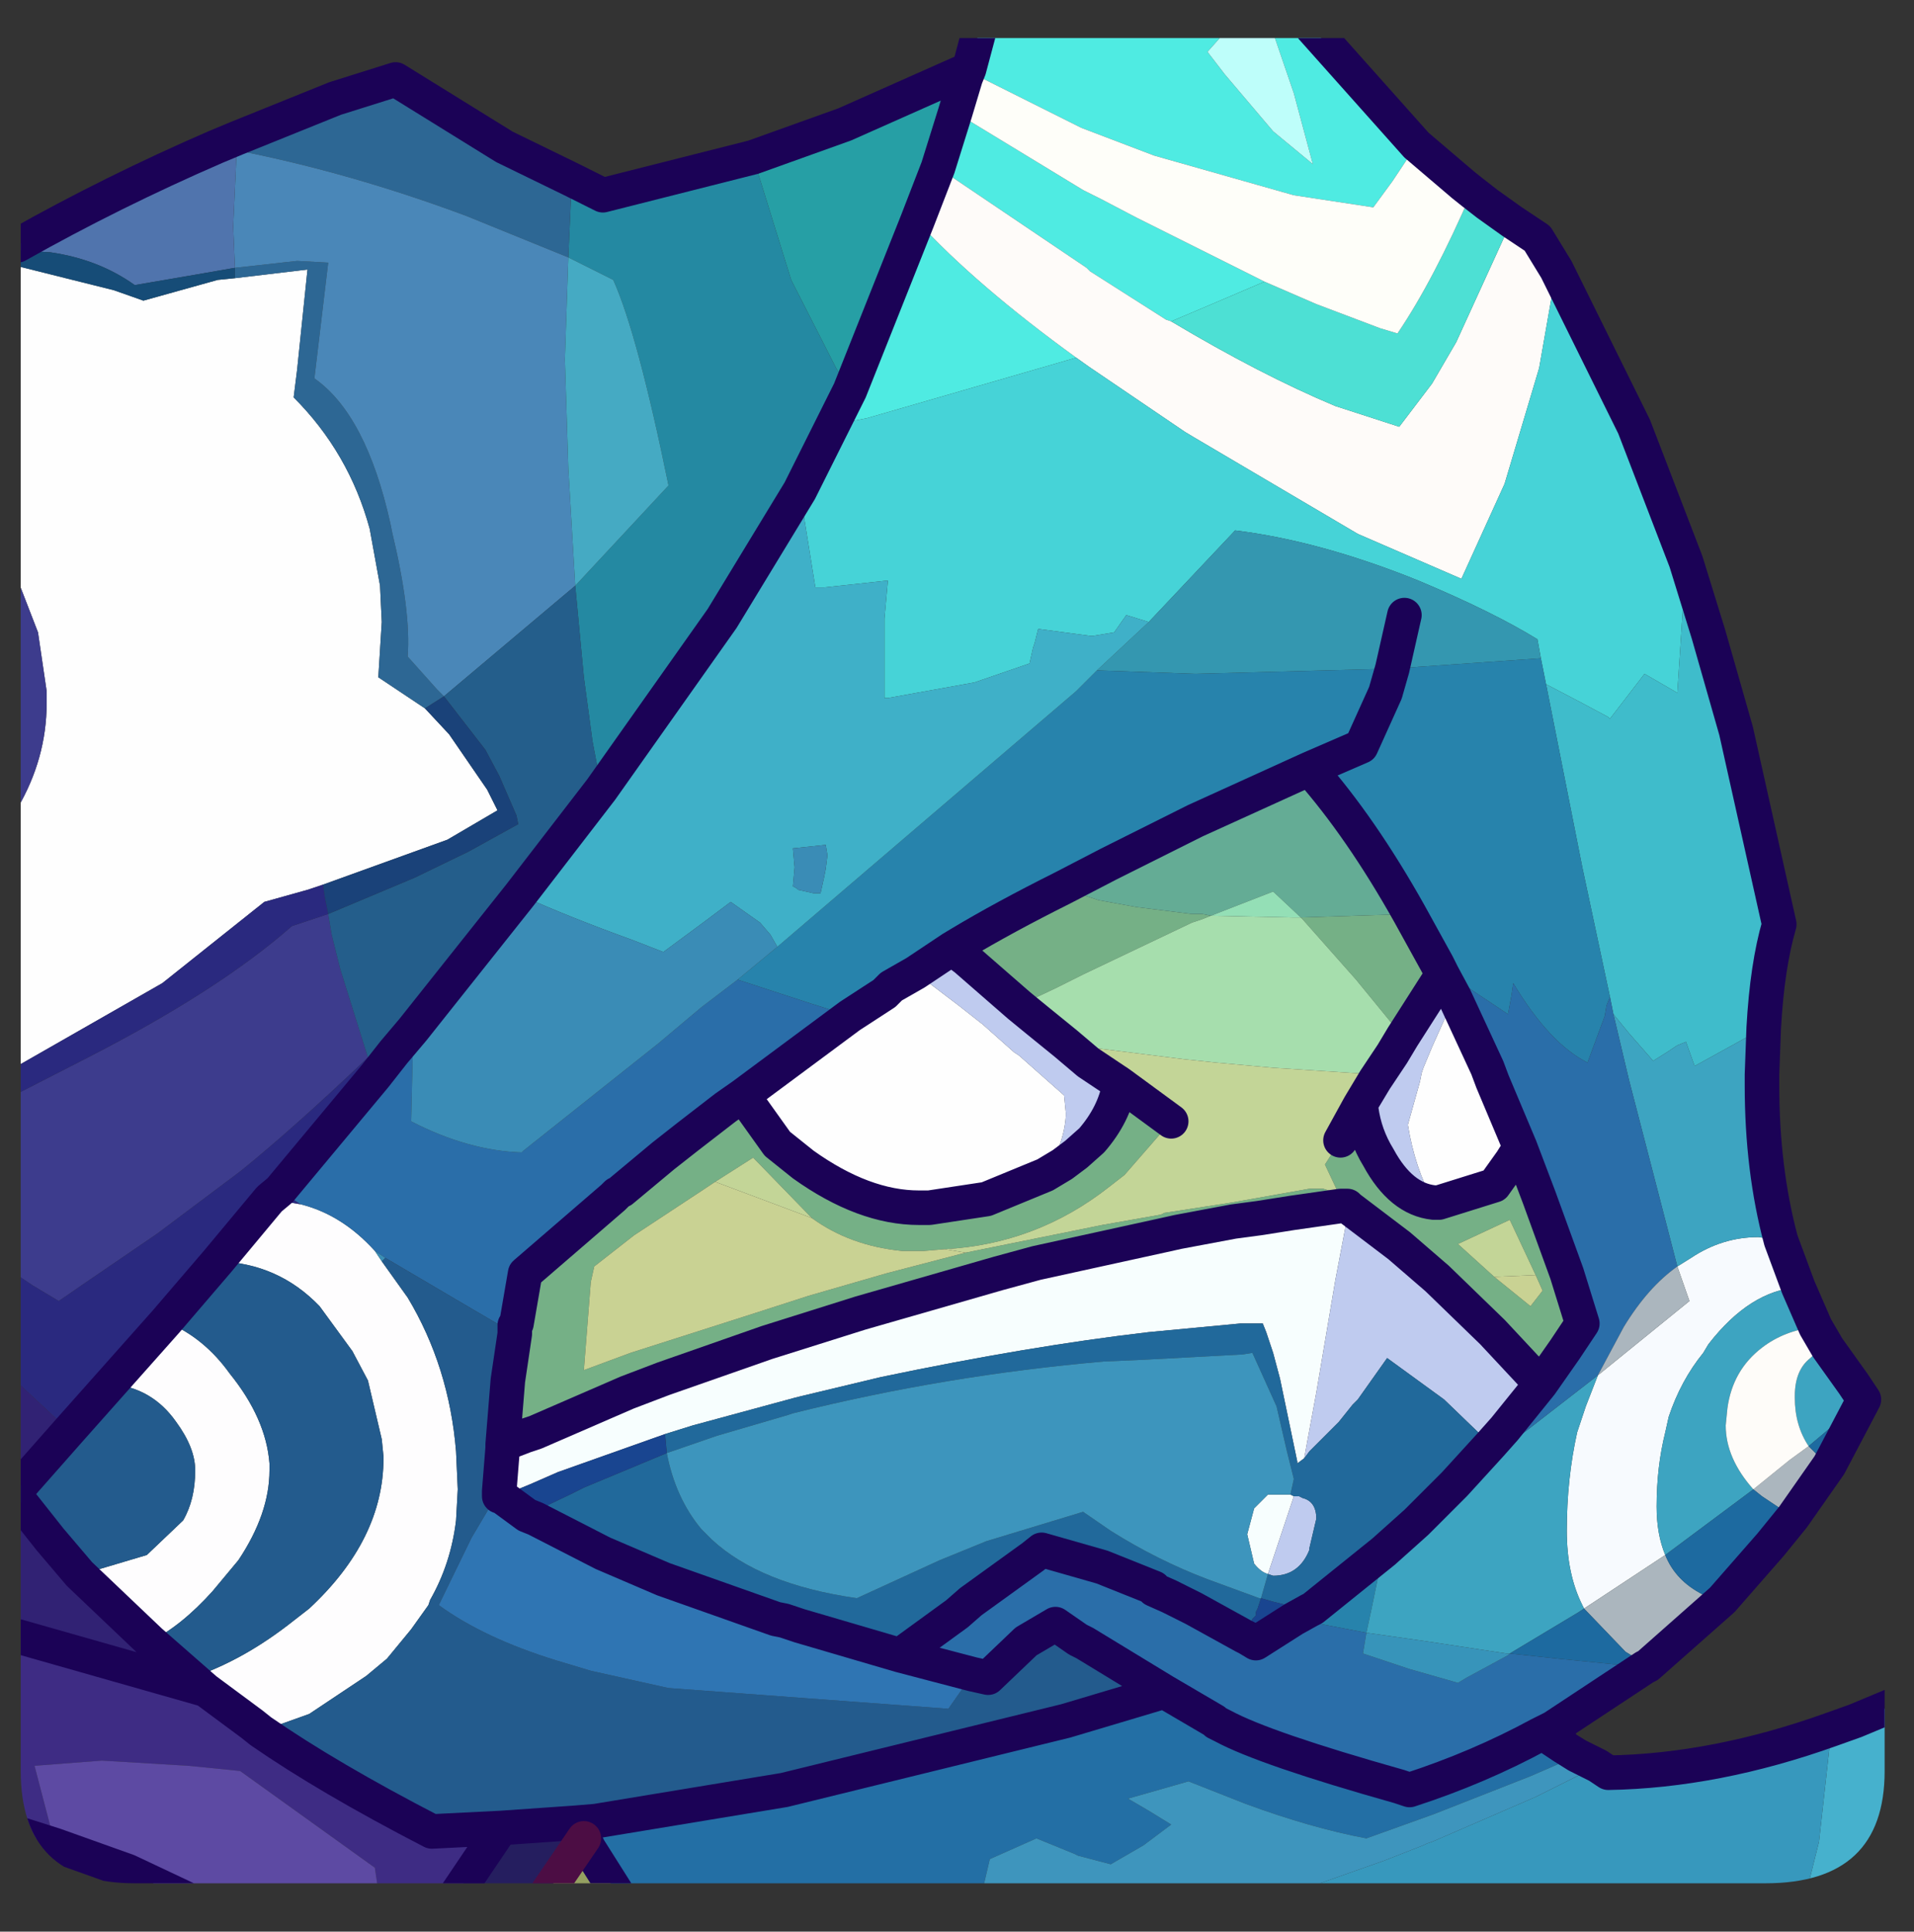 <?xml version="1.0" encoding="UTF-8" standalone="no"?>
<svg xmlns:ffdec="https://www.free-decompiler.com/flash" xmlns:xlink="http://www.w3.org/1999/xlink" ffdec:objectType="frame" height="55.9px" width="55.4px" xmlns="http://www.w3.org/2000/svg">
  <rect width="100%" height="100%" fill="#333333" stroke="none"/>
  <g transform="matrix(1.0, 0.0, 0.0, 1.0, 0.6, 1.1)">
    <clipPath id="clipPath0" transform="matrix(1.0, 0.0, 0.0, 1.0, 0.0, 0.0)">
      <path d="M50.5 0.0 Q53.95 0.0 53.95 3.3 L53.95 50.15 Q53.95 53.4 50.5 53.4 L3.3 53.4 Q0.0 53.4 0.0 50.15 L0.0 3.3 Q0.0 0.0 3.3 0.0 L50.5 0.0" fill="#000000" fill-rule="evenodd" stroke="none"/>
    </clipPath>
    <g clip-path="url(#clipPath0)">
      <use ffdec:characterId="2" height="55.9" transform="matrix(1.0, 0.0, 0.0, 1.0, -0.6, -1.1)" width="55.4" xlink:href="#shape1"/>
    </g>
    <use ffdec:characterId="3" height="53.4" transform="matrix(1.0, 0.0, 0.0, 1.0, 0.0, 0.0)" width="53.95" xlink:href="#shape2"/>
  </g>
  <defs>
    <g id="shape1" transform="matrix(1.0, 0.0, 0.0, 1.0, 0.6, 1.1)">
      <path d="M37.15 41.1 L36.95 41.25 36.95 41.2 36.45 38.8 36.25 38.05 36.05 37.45 35.95 37.2 35.85 37.2 35.4 37.2 35.3 37.2 32.65 37.45 Q29.2 37.85 24.9 38.75 L22.6 39.3 22.4 39.35 19.45 40.15 18.65 40.4 15.55 41.5 14.75 41.85 13.9 42.2 13.85 42.2 13.85 42.05 13.95 40.8 13.95 40.7 14.6 40.45 14.9 40.35 17.55 39.2 18.6 38.8 21.6 37.75 24.3 36.9 28.3 35.75 29.4 35.45 33.05 34.65 33.5 34.55 35.1 34.25 35.85 34.15 36.8 34.0 38.2 33.8 38.35 33.8 38.4 33.8 38.45 33.85 38.05 35.95 37.5 39.2 37.25 40.55 37.15 41.1 M36.75 42.15 L36.85 42.2 36.1 44.45 Q35.9 44.4 35.7 44.15 L35.5 43.3 35.7 42.55 36.1 42.15 36.45 42.15 36.75 42.15" fill="#f8ffff" fill-rule="evenodd" stroke="none"/>
      <path d="M-0.1 29.75 L-0.1 22.3 Q0.75 20.85 0.75 19.25 L0.75 18.9 0.5 17.2 -0.1 15.65 -0.1 6.6 2.7 7.3 3.55 7.6 5.7 7.0 6.2 6.95 8.3 6.7 8.0 9.6 7.9 10.4 Q9.5 12.0 10.1 14.2 L10.4 15.85 10.45 16.9 10.35 18.5 11.7 19.4 12.4 20.15 13.5 21.75 13.8 22.35 12.35 23.2 8.75 24.5 8.3 24.65 7.05 25.0 4.1 27.35 -0.1 29.75 M41.5 27.75 L42.45 29.8 42.6 30.2 43.4 32.1 43.15 32.5 42.65 33.2 41.05 33.7 40.9 33.7 Q40.35 32.7 40.15 31.45 L40.5 30.2 40.55 29.95 40.6 29.8 40.85 29.2 41.5 27.75 M24.0 28.3 L25.0 27.65 25.2 27.45 25.55 27.25 25.9 27.05 27.15 28.0 27.85 28.55 28.75 29.35 28.9 29.45 30.2 30.6 30.25 31.1 30.25 31.2 Q30.2 32.0 29.65 32.9 L27.95 33.6 26.3 33.85 26.0 33.85 Q24.4 33.85 22.65 32.6 L21.9 32.0 20.9 30.6 24.0 28.3" fill="#ffffff" fill-rule="evenodd" stroke="none"/>
      <path d="M44.35 48.9 L44.65 49.45 44.05 49.05 44.35 48.9 M13.15 54.3 L10.45 54.3 10.25 52.95 6.35 50.15 4.85 50.0 2.35 49.85 0.4 50.0 1.0 52.3 -0.1 51.95 -0.1 46.25 5.35 47.8 6.7 48.8 6.95 49.0 Q8.9 50.35 11.9 51.9 L13.9 51.8 12.55 53.8 13.15 54.3 M32.8 44.9 L31.25 44.5 29.3 43.95 29.55 43.75 31.3 44.25 32.8 44.85 32.8 44.9" fill="#3e2c85" fill-rule="evenodd" stroke="none"/>
      <path d="M14.8 54.3 L13.15 54.3 12.55 53.8 13.9 51.8 16.05 51.65 16.3 52.1 14.8 54.3" fill="#251e5f" fill-rule="evenodd" stroke="none"/>
      <path d="M10.45 54.3 L5.75 54.3 3.1 53.05 1.0 52.3 0.4 50.0 2.35 49.85 4.85 50.0 6.35 50.15 10.25 52.95 10.45 54.3" fill="#5d4aa4" fill-rule="evenodd" stroke="none"/>
      <path d="M10.45 35.4 L11.2 36.45 Q12.4 38.45 12.6 40.9 L12.65 42.0 12.6 42.9 Q12.45 44.15 11.85 45.2 L11.8 45.35 11.3 46.05 10.6 46.9 10.0 47.4 8.35 48.5 6.95 49.0 6.7 48.8 5.35 47.8 4.95 47.45 Q6.45 46.95 7.9 45.8 L8.35 45.45 Q10.5 43.45 10.5 41.1 L10.5 41.05 10.45 40.55 10.05 38.85 9.6 38.0 8.65 36.7 Q7.45 35.45 5.7 35.4 L7.2 33.6 8.1 33.75 Q9.3 34.05 10.25 35.1 L10.45 35.4 M4.2 37.15 Q5.3 37.6 6.05 38.65 7.1 39.95 7.2 41.25 L7.2 41.45 Q7.2 42.7 6.3 44.05 L5.55 44.95 Q4.65 45.95 3.75 46.4 L1.7 44.45 1.8 44.45 3.65 43.9 4.7 42.9 Q5.05 42.3 5.05 41.45 5.05 40.8 4.5 40.05 3.8 39.05 2.6 38.95 L4.2 37.15" fill="#fffeff" fill-rule="evenodd" stroke="none"/>
      <path d="M17.65 54.3 L14.8 54.3 16.3 52.1 16.45 52.4 17.65 54.3" fill="#95a161" fill-rule="evenodd" stroke="none"/>
      <path d="M44.65 49.45 L45.05 49.7 44.85 49.8 43.7 50.3 42.3 50.85 40.9 51.4 38.95 52.1 Q37.35 51.8 35.45 51.1 L33.8 50.45 32.05 50.95 32.65 51.3 33.3 51.7 32.5 52.3 31.55 52.85 30.6 52.6 30.5 52.55 29.4 52.1 28.95 52.3 28.05 52.7 27.85 53.55 27.65 54.3 17.65 54.3 16.45 52.4 16.3 52.1 16.05 51.65 16.65 51.6 22.1 50.7 30.25 48.7 33.1 47.85 34.55 48.7 34.6 48.75 34.8 48.85 Q36.0 49.5 39.9 50.6 L40.2 50.7 Q42.2 50.05 43.95 49.1 L44.05 49.05 44.65 49.45 M51.45 54.3 L47.45 54.3 51.75 53.4 51.45 54.3 M30.05 54.3 L28.95 54.3 28.55 53.95 28.9 53.6 29.7 53.9 30.3 54.05 30.05 54.3" fill="#236fa6" fill-rule="evenodd" stroke="none"/>
      <path d="M52.4 48.95 L53.1 48.7 54.3 48.2 54.3 52.75 51.75 53.4 52.05 52.2 52.4 49.05 52.4 48.95" fill="#46b2ce" fill-rule="evenodd" stroke="none"/>
      <path d="M45.65 50.0 L45.95 50.2 Q49.05 50.15 52.4 48.95 L52.4 49.05 52.05 52.2 51.75 53.4 47.45 54.3 35.05 54.3 39.45 52.75 40.6 52.3 40.7 52.25 40.85 52.2 43.85 50.9 45.15 50.25 45.65 50.0" fill="#3799be" fill-rule="evenodd" stroke="none"/>
      <path d="M45.05 49.7 L45.65 50.0 45.15 50.25 43.85 50.9 40.85 52.2 40.7 52.25 40.6 52.3 39.45 52.75 35.05 54.3 30.05 54.3 30.3 54.05 29.7 53.9 28.9 53.6 28.55 53.95 28.95 54.3 27.65 54.3 27.85 53.55 28.05 52.7 28.95 52.3 29.4 52.1 30.5 52.55 30.6 52.6 31.55 52.85 32.5 52.3 33.3 51.7 32.65 51.3 32.05 50.95 33.8 50.45 35.45 51.1 Q37.35 51.8 38.95 52.1 L40.9 51.4 42.3 50.85 43.7 50.3 44.85 49.8 45.05 49.7" fill="#3e96be" fill-rule="evenodd" stroke="none"/>
      <path d="M54.3 52.75 L54.3 54.3 51.45 54.3 51.75 53.4 54.3 52.75" fill="#2676af" fill-rule="evenodd" stroke="none"/>
      <path d="M21.2 3.45 L23.85 2.5 27.45 0.9 27.35 1.15 27.05 2.15 26.55 3.75 25.95 5.3 24.0 10.2 23.6 9.55 22.3 7.0 21.2 3.45" fill="#26a0a6" fill-rule="evenodd" stroke="none"/>
      <path d="M15.95 4.1 L16.85 4.55 21.2 3.45 22.3 7.0 23.6 9.55 24.0 10.2 23.8 10.6 23.5 11.2 22.55 13.1 20.3 16.8 16.8 21.75 16.75 21.4 16.55 20.35 16.3 18.5 16.05 15.85 18.75 12.95 Q17.85 8.55 17.15 7.0 L15.85 6.35 15.95 4.1" fill="#248aa3" fill-rule="evenodd" stroke="none"/>
      <path d="M6.25 2.9 L9.1 1.75 10.85 1.2 14.0 3.15 15.95 4.1 15.85 6.35 12.9 5.15 Q9.55 3.9 6.25 3.25 L6.25 2.9 M6.2 6.65 L8.0 6.45 8.9 6.5 8.5 9.85 Q10.0 10.9 10.7 14.05 L10.75 14.3 Q11.3 16.6 11.2 17.9 L12.05 18.85 12.25 19.05 11.7 19.4 10.35 18.5 10.45 16.9 10.4 15.85 10.1 14.2 Q9.5 12.0 7.9 10.4 L8.0 9.6 8.3 6.7 6.2 6.95 6.2 6.65" fill="#2d6795" fill-rule="evenodd" stroke="none"/>
      <path d="M6.25 3.25 Q9.55 3.9 12.9 5.15 L15.85 6.35 15.75 9.3 15.85 12.45 16.05 15.85 12.25 19.05 12.05 18.85 11.2 17.9 Q11.3 16.6 10.75 14.3 L10.7 14.05 Q10.0 10.9 8.5 9.85 L8.9 6.5 8.0 6.45 6.2 6.65 6.15 5.45 6.25 3.25" fill="#4a88b9" fill-rule="evenodd" stroke="none"/>
      <path d="M16.05 15.85 L15.85 12.45 15.75 9.3 15.85 6.35 17.15 7.0 Q17.85 8.55 18.75 12.95 L16.05 15.85" fill="#45abc4" fill-rule="evenodd" stroke="none"/>
      <path d="M-0.1 6.15 L-0.1 6.0 Q2.65 4.45 5.65 3.15 L6.25 2.9 6.25 3.25 6.15 5.45 6.2 6.65 5.05 6.85 3.3 7.15 Q2.25 6.4 0.85 6.2 L-0.1 6.15" fill="#5074ae" fill-rule="evenodd" stroke="none"/>
      <path d="M-0.1 6.6 L-0.1 6.15 0.85 6.2 Q2.25 6.4 3.3 7.15 L5.05 6.85 6.2 6.65 6.2 6.95 5.7 7.0 3.55 7.6 2.7 7.3 -0.1 6.6" fill="#164c77" fill-rule="evenodd" stroke="none"/>
      <path d="M-0.1 35.8 L-0.1 30.55 1.95 29.5 Q5.75 27.55 7.85 25.7 L8.9 25.35 9.0 25.95 9.25 26.95 10.05 29.5 Q7.9 31.55 6.35 32.8 L3.95 34.6 1.9 36.0 1.1 36.55 0.35 36.1 -0.1 35.8 M-0.1 22.3 L-0.1 15.65 0.5 17.2 0.75 18.9 0.75 19.25 Q0.75 20.85 -0.1 22.3" fill="#3d3c8e" fill-rule="evenodd" stroke="none"/>
      <path d="M-0.1 38.9 L-0.1 35.8 0.35 36.1 1.1 36.55 1.9 36.0 3.95 34.6 6.35 32.8 Q7.9 31.55 10.05 29.5 L10.25 30.05 7.5 33.35 8.1 33.75 7.2 33.6 5.7 35.4 4.2 37.15 2.6 38.95 1.4 40.3 -0.1 38.9 M-0.1 30.55 L-0.1 29.75 4.1 27.35 7.05 25.0 8.3 24.65 8.75 24.5 8.8 24.85 8.9 25.35 7.85 25.7 Q5.75 27.55 1.95 29.5 L-0.1 30.55 M7.5 33.35 L7.2 33.6 7.5 33.35" fill="#2a2980" fill-rule="evenodd" stroke="none"/>
      <path d="M12.25 19.05 L16.05 15.85 16.3 18.5 16.55 20.35 16.75 21.4 16.8 21.75 14.45 24.8 11.35 28.7 10.8 29.35 10.25 30.05 10.05 29.5 9.25 26.95 9.0 25.95 8.9 25.35 11.4 24.3 12.95 23.55 14.4 22.75 14.35 22.5 13.85 21.35 13.45 20.6 12.25 19.05" fill="#245e8c" fill-rule="evenodd" stroke="none"/>
      <path d="M11.7 19.4 L12.25 19.05 13.45 20.6 13.85 21.35 14.35 22.5 14.4 22.75 12.95 23.55 11.4 24.3 8.9 25.35 8.8 24.85 8.75 24.5 12.35 23.2 13.8 22.35 13.5 21.75 12.4 20.15 11.7 19.4" fill="#1a4279" fill-rule="evenodd" stroke="none"/>
      <path d="M-0.1 46.25 L-0.1 42.25 0.85 43.45 1.7 44.45 3.75 46.4 4.95 47.45 5.35 47.8 -0.1 46.25 M-0.1 42.0 L-0.1 38.9 1.4 40.3 -0.1 42.0" fill="#312274" fill-rule="evenodd" stroke="none"/>
      <path d="M35.0 -0.2 L34.75 -0.05 34.35 0.4 34.85 1.05 36.25 2.7 37.4 3.65 36.85 1.6 36.2 -0.3 35.65 -0.4 35.0 -0.2 M27.85 -0.6 L37.1 -0.6 40.4 3.1 39.7 4.15 39.15 4.9 36.85 4.55 33.15 3.5 32.8 3.4 30.7 2.6 27.6 1.05 27.45 0.9 27.85 -0.6 M27.05 2.15 L30.75 4.4 31.25 4.65 32.3 5.2 36.0 7.05 Q34.6 7.65 33.3 8.2 L33.15 8.15 30.95 6.75 30.85 6.65 26.55 3.75 27.05 2.15 M30.55 9.25 L24.5 11.0 23.5 11.2 23.8 10.6 24.0 10.2 25.95 5.3 Q27.65 7.15 30.55 9.25" fill="#4fece3" fill-rule="evenodd" stroke="none"/>
      <path d="M35.0 -0.2 L35.65 -0.4 36.2 -0.3 36.85 1.6 37.4 3.65 36.25 2.7 34.85 1.05 34.35 0.4 34.75 -0.05 35.0 -0.2" fill="#bffffb" fill-rule="evenodd" stroke="none"/>
      <path d="M43.15 5.3 L43.9 5.8 44.45 6.7 43.95 9.55 42.95 12.9 41.7 15.65 38.7 14.35 33.95 11.55 33.7 11.4 30.9 9.5 30.55 9.25 Q27.65 7.15 25.95 5.3 L26.55 3.75 30.85 6.65 30.95 6.75 33.15 8.15 33.3 8.2 Q35.9 9.75 38.05 10.65 L39.9 11.25 40.85 10.0 41.55 8.8 43.15 5.3" fill="#fffcfa" fill-rule="evenodd" stroke="none"/>
      <path d="M42.0 4.45 L42.45 4.8 43.15 5.3 41.55 8.8 40.85 10.0 39.9 11.25 38.05 10.65 Q35.9 9.75 33.3 8.2 34.6 7.65 36.0 7.05 L37.5 7.7 39.35 8.4 39.85 8.55 Q40.9 7.0 42.0 4.45" fill="#4de1d5" fill-rule="evenodd" stroke="none"/>
      <path d="M27.45 0.9 L27.6 1.05 30.7 2.6 32.8 3.4 33.15 3.5 36.85 4.55 39.15 4.9 39.7 4.15 40.4 3.1 41.75 4.25 42.0 4.45 Q40.9 7.0 39.85 8.55 L39.35 8.4 37.5 7.7 36.0 7.05 32.3 5.2 31.25 4.65 30.75 4.4 27.05 2.15 27.35 1.15 27.45 0.9" fill="#fffffa" fill-rule="evenodd" stroke="none"/>
      <path d="M44.45 6.7 L46.7 11.25 48.2 15.15 47.95 18.95 47.0 18.4 46.0 19.7 45.95 19.65 45.2 19.25 44.15 18.7 44.0 17.95 43.9 17.4 Q42.6 16.6 40.45 15.7 37.6 14.55 35.15 14.25 L32.65 16.9 32.0 16.7 31.65 17.2 31.05 17.3 30.95 17.3 29.45 17.1 29.35 17.5 29.3 17.65 29.2 18.1 27.6 18.65 25.1 19.1 25.0 19.1 25.0 16.8 25.1 15.7 23.25 15.9 23.0 15.9 22.55 13.1 23.5 11.2 24.5 11.0 30.55 9.25 30.9 9.5 33.7 11.4 33.95 11.55 38.7 14.35 41.7 15.65 42.95 12.9 43.95 9.55 44.45 6.7" fill="#46d4d8" fill-rule="evenodd" stroke="none"/>
      <path d="M48.2 15.15 L48.85 17.25 49.65 20.05 50.9 25.65 Q50.55 26.85 50.45 28.65 L49.9 28.95 48.45 29.75 48.2 29.05 47.95 29.15 47.65 29.35 47.25 29.6 46.55 28.8 46.1 28.25 46.0 27.75 45.2 24.0 44.15 18.7 45.2 19.25 45.95 19.65 46.0 19.7 47.0 18.4 47.95 18.95 48.2 15.15" fill="#3fbdcc" fill-rule="evenodd" stroke="none"/>
      <path d="M32.65 16.9 L35.15 14.25 Q37.6 14.55 40.45 15.7 42.6 16.6 43.9 17.4 L44.0 17.95 39.7 18.25 40.05 16.7 39.7 18.25 34.0 18.4 31.15 18.3 32.65 16.9" fill="#3498b1" fill-rule="evenodd" stroke="none"/>
      <path d="M44.0 17.95 L44.15 18.7 45.2 24.0 46.0 27.75 45.9 28.0 45.85 28.3 45.35 29.65 Q44.25 29.1 43.2 27.35 L43.15 27.7 43.05 28.25 42.9 28.15 41.25 27.05 41.0 26.8 40.2 25.35 Q38.8 22.85 37.3 21.15 L34.0 22.65 33.8 22.75 31.5 23.9 30.15 24.6 Q28.45 25.45 27.2 26.2 L26.95 26.35 25.9 27.05 25.55 27.25 25.2 27.45 25.0 27.65 24.0 28.3 22.9 27.95 20.75 27.25 21.9 26.3 30.55 18.9 31.1 18.35 31.15 18.3 34.0 18.4 39.7 18.25 44.0 17.95 M37.3 45.5 L37.4 45.45 39.45 43.8 39.4 44.0 39.1 45.45 38.95 46.15 36.85 45.75 37.3 45.5 M37.3 21.15 L38.8 20.5 39.5 18.95 39.7 18.25 39.5 18.95 38.8 20.5 37.3 21.15" fill="#2784ad" fill-rule="evenodd" stroke="none"/>
      <path d="M50.95 34.8 L51.45 36.15 Q50.05 36.25 48.85 37.8 L48.7 38.05 Q48.05 38.85 47.7 39.9 L47.6 40.35 Q47.35 41.35 47.35 42.5 47.35 43.3 47.6 43.9 L45.25 45.45 45.2 45.35 Q44.75 44.45 44.75 43.2 44.75 41.7 45.05 40.35 L45.3 39.6 45.65 38.7 48.3 36.55 47.95 35.55 48.35 35.3 Q49.25 34.7 50.3 34.7 L50.95 34.8" fill="#f8fbff" fill-rule="evenodd" stroke="none"/>
      <path d="M50.45 28.65 L50.4 30.0 50.4 30.3 Q50.4 32.75 50.95 34.8 L50.3 34.7 Q49.25 34.7 48.35 35.3 L47.95 35.55 46.55 30.15 46.1 28.25 46.55 28.8 47.25 29.6 47.65 29.35 47.95 29.15 48.2 29.05 48.45 29.75 49.9 28.95 50.45 28.65 M51.45 36.15 L51.95 37.3 Q51.05 37.4 50.4 37.9 49.55 38.55 49.4 39.65 L49.35 40.15 Q49.35 41.1 50.15 42.0 L47.6 43.9 Q47.35 43.3 47.35 42.5 47.35 41.35 47.6 40.35 L47.7 39.9 Q48.05 38.85 48.7 38.05 L48.85 37.8 Q50.05 36.25 51.45 36.15 M52.3 37.9 L53.05 38.95 53.35 39.4 51.75 40.75 Q51.35 40.15 51.35 39.35 L51.35 39.3 Q51.35 38.55 51.8 38.2 52.0 38.0 52.3 37.9 M41.5 41.85 Q42.5 41.1 43.65 40.25 L45.65 38.7 45.3 39.6 45.05 40.35 Q44.75 41.7 44.75 43.2 44.75 44.45 45.2 45.35 L45.25 45.45 45.1 45.55 43.1 46.75 43.0 46.75 40.7 46.4 38.95 46.15 39.1 45.45 39.4 44.0 39.45 43.8 40.4 42.95 41.5 41.85" fill="#3da5c2" fill-rule="evenodd" stroke="none"/>
      <path d="M47.0 47.15 L44.35 48.9 44.05 49.05 43.95 49.1 Q42.2 50.05 40.2 50.7 L39.9 50.6 Q36.0 49.5 34.8 48.85 L34.6 48.75 34.55 48.7 33.1 47.85 30.8 46.45 30.6 46.35 29.95 45.9 29.1 46.4 28.0 47.45 27.55 47.35 25.45 46.8 27.1 45.6 27.5 45.25 29.3 43.95 31.25 44.5 32.8 44.9 33.25 45.1 33.95 45.45 35.4 46.25 35.5 46.3 35.75 46.45 36.85 45.75 38.95 46.15 38.85 46.75 40.2 47.2 41.6 47.6 41.85 47.45 43.05 46.8 43.1 46.75 44.5 46.9 47.0 47.15 M41.0 26.8 L41.25 27.05 42.9 28.15 43.05 28.25 43.15 27.7 43.2 27.35 Q44.25 29.1 45.35 29.65 L45.85 28.3 45.9 28.0 46.0 27.75 46.1 28.25 46.55 30.15 47.95 35.55 Q47.1 36.15 46.4 37.3 L45.65 38.7 43.65 40.25 Q42.5 41.1 41.5 41.85 L42.55 40.7 42.95 40.25 44.0 38.95 44.7 37.95 45.2 37.2 44.75 35.75 43.95 33.55 43.4 32.1 42.6 30.2 42.45 29.8 41.5 27.75 41.15 27.1 41.1 27.0 41.0 26.8 M20.75 27.25 L22.9 27.95 24.0 28.3 20.9 30.6 20.4 30.95 19.3 31.8 18.6 32.35 17.4 33.35 17.25 33.45 17.15 33.55 14.6 35.75 14.35 37.2 14.3 37.25 14.3 37.45 14.3 37.5 13.1 36.8 10.55 35.3 10.25 35.1 Q9.3 34.05 8.1 33.75 L7.5 33.35 10.25 30.05 10.8 29.35 11.35 28.7 11.35 29.25 11.3 31.35 Q12.95 32.2 14.5 32.25 L14.55 32.2 18.45 29.1 19.7 28.05 20.75 27.25" fill="#2a6eaa" fill-rule="evenodd" stroke="none"/>
      <path d="M41.15 27.1 L41.5 27.75 40.85 29.2 40.6 29.8 40.55 29.95 40.5 30.2 40.15 31.45 Q40.35 32.7 40.9 33.7 39.95 33.6 39.3 32.4 38.9 31.75 38.8 31.0 L38.75 30.9 39.2 30.15 39.3 30.0 39.7 29.4 40.0 28.9 41.15 27.1 M44.0 38.95 L42.95 40.25 42.55 40.7 41.2 39.4 39.55 38.2 38.7 39.4 38.55 39.55 38.15 40.05 37.3 40.9 37.15 41.1 37.25 40.55 37.5 39.2 38.05 35.95 38.45 33.85 39.9 34.95 41.0 35.9 42.6 37.45 44.0 38.95 M36.85 42.2 L36.95 42.2 37.0 42.2 37.1 42.25 Q37.5 42.35 37.5 42.85 L37.3 43.7 37.3 43.75 Q37.0 44.5 36.25 44.5 L36.1 44.45 36.85 42.2 M25.9 27.05 L26.95 26.35 27.35 26.65 28.9 28.0 29.45 28.45 30.25 29.1 30.9 29.65 31.65 30.15 31.8 30.25 31.8 30.3 Q31.65 31.15 31.0 31.9 L30.55 32.3 30.15 32.6 29.65 32.9 Q30.2 32.0 30.25 31.2 L30.25 31.1 30.2 30.6 28.9 29.45 28.75 29.35 27.85 28.55 27.15 28.0 25.9 27.05" fill="#c0ccf0" fill-rule="evenodd" stroke="none"/>
      <path d="M43.4 32.1 L43.95 33.55 44.75 35.75 45.2 37.2 44.7 37.95 44.0 38.95 42.6 37.45 41.0 35.9 39.9 34.95 38.45 33.85 38.4 33.8 38.35 33.8 38.2 33.8 36.8 34.0 35.85 34.15 35.1 34.25 33.5 34.55 33.05 34.65 29.4 35.45 28.3 35.75 24.3 36.9 21.6 37.75 18.6 38.8 17.55 39.2 14.9 40.35 14.6 40.45 13.95 40.7 14.1 38.85 14.3 37.5 14.3 37.45 14.3 37.25 14.35 37.2 14.6 35.75 17.15 33.55 17.25 33.45 17.4 33.35 18.6 32.35 19.3 31.8 20.4 30.95 20.9 30.6 21.9 32.0 22.65 32.6 Q24.4 33.85 26.0 33.85 L26.3 33.85 27.95 33.6 29.65 32.9 30.15 32.6 30.55 32.3 31.0 31.9 Q31.65 31.15 31.8 30.3 L33.3 31.35 31.95 32.9 31.5 33.25 Q29.4 34.9 26.75 35.05 L26.15 35.1 25.5 35.1 Q24.0 34.95 22.9 34.15 L21.2 32.4 20.1 33.1 19.8 33.3 17.75 34.65 16.6 35.55 16.5 36.0 16.3 38.55 17.65 38.05 21.25 36.9 22.8 36.4 25.05 35.75 27.35 35.15 31.3 34.35 33.0 34.05 33.1 34.0 35.05 33.7 37.3 33.3 37.45 33.3 37.7 33.3 38.15 33.45 37.75 32.6 38.2 31.9 38.8 31.0 Q38.9 31.75 39.3 32.4 39.95 33.6 40.9 33.7 L41.05 33.7 42.65 33.2 43.15 32.5 43.4 32.1 M41.0 26.8 L41.1 27.0 40.0 28.9 38.65 27.25 37.1 25.5 37.05 25.45 40.2 25.35 41.0 26.8 M43.85 35.8 L43.1 34.2 41.6 34.9 42.65 35.85 43.7 36.7 44.05 36.25 43.85 35.8 M27.2 26.2 Q28.45 25.45 30.15 24.6 L31.2 24.95 32.3 25.15 33.9 25.35 34.2 25.35 34.45 25.4 34.2 25.5 33.9 25.6 30.75 27.1 29.95 27.5 29.1 27.9 28.5 27.35 27.2 26.2" fill="#75b187" fill-rule="evenodd" stroke="none"/>
      <path d="M41.1 27.0 L41.15 27.1 40.0 28.9 39.7 29.4 39.3 30.0 36.25 29.8 34.6 29.65 33.65 29.55 33.25 29.5 30.45 29.15 30.25 29.1 29.45 28.45 28.9 28.0 27.35 26.65 26.95 26.35 27.2 26.2 28.5 27.35 29.1 27.9 29.95 27.5 30.75 27.1 33.9 25.6 34.2 25.5 34.45 25.4 36.8 25.45 37.0 25.45 37.05 25.45 37.1 25.5 38.65 27.25 40.0 28.9 41.1 27.0" fill="#a7dfae" fill-rule="evenodd" stroke="none"/>
      <path d="M39.3 30.0 L39.2 30.15 38.75 30.9 38.8 31.0 38.2 31.9 37.75 32.6 38.15 33.45 37.7 33.3 37.45 33.3 37.3 33.3 35.05 33.7 33.1 34.0 33.0 34.05 31.3 34.35 27.35 35.15 26.75 35.05 Q29.4 34.9 31.5 33.25 L31.95 32.9 33.3 31.35 31.8 30.3 31.8 30.25 31.65 30.15 30.9 29.65 30.25 29.1 30.45 29.15 33.25 29.5 33.65 29.55 34.6 29.65 36.25 29.8 39.3 30.0 M42.65 35.85 L41.6 34.9 43.1 34.2 43.85 35.8 42.65 35.85 M22.9 34.15 L20.1 33.1 21.2 32.4 22.9 34.15 M38.75 30.9 L38.2 31.9 38.75 30.9 M31.8 30.25 L33.3 31.35 31.8 30.25" fill="#c4d698" fill-rule="evenodd" stroke="none"/>
      <path d="M43.85 35.8 L44.05 36.25 43.7 36.7 42.65 35.85 43.85 35.8 M27.35 35.15 L25.05 35.75 22.8 36.4 21.25 36.9 17.65 38.05 16.3 38.55 16.5 36.0 16.6 35.55 17.75 34.65 19.8 33.3 20.1 33.1 22.9 34.15 Q24.0 34.95 25.5 35.1 L26.15 35.1 26.75 35.05 27.35 35.15" fill="#cad394" fill-rule="evenodd" stroke="none"/>
      <path d="M52.35 41.3 L51.3 42.8 50.4 42.2 50.15 42.0 51.2 41.15 51.75 40.75 51.95 40.95 52.35 41.3 M49.25 45.2 L47.1 47.1 46.45 46.7 45.25 45.45 47.6 43.9 Q47.9 44.65 48.7 45.05 L49.25 45.2 M45.65 38.7 L46.4 37.3 Q47.1 36.15 47.95 35.55 L48.3 36.55 45.65 38.7" fill="#acb7bf" fill-rule="evenodd" stroke="none"/>
      <path d="M51.95 37.3 L52.3 37.9 Q52.0 38.0 51.8 38.2 51.35 38.55 51.35 39.3 L51.35 39.35 Q51.35 40.15 51.75 40.75 L51.2 41.15 50.15 42.0 Q49.35 41.1 49.35 40.15 L49.4 39.65 Q49.55 38.55 50.4 37.9 51.05 37.4 51.95 37.3" fill="#fffdfa" fill-rule="evenodd" stroke="none"/>
      <path d="M53.35 39.4 L52.35 41.3 51.95 40.95 51.75 40.75 53.35 39.4 M51.3 42.8 L50.65 43.6 49.25 45.2 48.7 45.05 Q47.9 44.65 47.6 43.9 L50.15 42.0 50.4 42.2 51.3 42.8 M47.1 47.1 L47.0 47.15 44.5 46.9 43.1 46.75 45.1 45.55 45.25 45.45 46.45 46.7 47.1 47.1" fill="#1d6aa1" fill-rule="evenodd" stroke="none"/>
      <path d="M42.55 40.7 L41.5 41.85 40.4 42.95 39.45 43.8 37.4 45.45 37.3 45.5 37.05 45.45 36.25 45.25 35.9 45.15 36.1 44.45 36.25 44.5 Q37.0 44.5 37.3 43.75 L37.3 43.7 37.5 42.85 Q37.5 42.35 37.1 42.25 L37.0 42.2 36.95 42.2 36.85 42.2 36.75 42.15 36.85 41.7 36.65 40.9 36.35 39.6 35.65 38.05 35.35 38.1 35.3 38.1 32.5 38.25 31.35 38.3 Q26.75 38.7 22.35 39.8 L22.2 39.85 20.15 40.45 18.7 40.95 18.65 40.4 19.45 40.15 22.4 39.35 22.6 39.3 24.9 38.75 Q29.2 37.85 32.65 37.45 L35.3 37.2 35.4 37.2 35.85 37.2 35.95 37.2 36.05 37.45 36.25 38.05 36.45 38.8 36.95 41.2 36.95 41.25 37.15 41.1 37.3 40.9 38.15 40.05 38.55 39.55 38.7 39.4 39.55 38.2 41.2 39.4 42.55 40.7 M35.4 46.25 L33.95 45.45 33.25 45.1 32.8 44.9 32.8 44.85 31.3 44.25 29.55 43.75 29.3 43.95 27.5 45.25 27.1 45.6 25.45 46.8 22.55 45.95 22.1 45.8 21.85 45.75 18.6 44.6 16.85 43.85 14.9 42.85 14.65 42.75 14.85 42.65 15.9 42.15 16.3 41.95 18.7 40.95 Q18.95 42.25 19.7 43.15 L20.0 43.45 Q21.4 44.75 24.2 45.15 L26.6 44.05 27.95 43.5 30.75 42.65 31.55 43.2 Q32.9 44.05 34.35 44.6 L35.85 45.15 35.9 45.15 35.8 45.45 35.75 45.55 35.75 45.65 35.65 45.75 35.4 46.25" fill="#21699c" fill-rule="evenodd" stroke="none"/>
      <path d="M43.1 46.75 L43.05 46.8 41.85 47.45 41.6 47.6 40.2 47.2 38.85 46.75 38.95 46.15 40.7 46.4 43.0 46.75 43.1 46.75" fill="#3795bb" fill-rule="evenodd" stroke="none"/>
      <path d="M22.55 13.1 L23.0 15.9 23.25 15.9 25.1 15.7 25.0 16.8 25.0 19.1 25.1 19.1 27.6 18.65 29.2 18.1 29.3 17.65 29.35 17.5 29.45 17.1 30.95 17.3 31.05 17.3 31.65 17.2 32.0 16.7 32.65 16.9 31.15 18.3 31.1 18.35 30.55 18.9 21.9 26.3 21.7 25.95 21.4 25.6 20.55 25.0 19.75 25.6 18.6 26.45 17.7 26.1 Q15.9 25.45 14.45 24.8 L16.8 21.75 20.3 16.8 22.55 13.1 M22.45 24.6 L22.5 24.65 22.95 24.75 23.15 24.75 23.25 24.3 23.3 24.05 23.35 23.65 23.3 23.35 22.35 23.45 22.4 24.0 22.35 24.55 22.45 24.6" fill="#3fb1c9" fill-rule="evenodd" stroke="none"/>
      <path d="M22.45 24.6 L22.35 24.55 22.4 24.0 22.35 23.45 23.3 23.35 23.35 23.65 23.3 24.05 23.25 24.3 23.15 24.75 22.95 24.75 22.5 24.65 22.45 24.6 M14.45 24.8 Q15.9 25.45 17.7 26.1 L18.6 26.45 19.75 25.6 20.55 25.0 21.4 25.6 21.7 25.95 21.9 26.3 20.75 27.25 19.7 28.05 18.45 29.1 14.55 32.2 14.5 32.25 Q12.95 32.2 11.3 31.35 L11.35 29.25 11.35 28.7 14.45 24.8" fill="#3a8db7" fill-rule="evenodd" stroke="none"/>
      <path d="M37.3 21.15 Q38.8 22.85 40.2 25.35 L37.05 25.45 36.25 24.7 34.45 25.4 34.2 25.35 33.9 25.35 32.3 25.15 31.2 24.95 30.15 24.6 31.5 23.9 33.8 22.75 34.0 22.65 37.3 21.15" fill="#64ad96" fill-rule="evenodd" stroke="none"/>
      <path d="M-0.1 42.25 L-0.1 42.0 1.4 40.3 2.6 38.95 Q3.8 39.05 4.5 40.05 5.05 40.8 5.05 41.45 5.05 42.3 4.7 42.9 L3.65 43.9 1.8 44.45 1.7 44.45 0.85 43.45 -0.1 42.25 M27.55 47.35 L28.0 47.45 29.1 46.4 29.95 45.9 30.6 46.35 30.8 46.45 33.1 47.85 30.25 48.7 22.1 50.7 16.65 51.6 16.05 51.65 13.9 51.8 11.9 51.9 Q8.9 50.35 6.95 49.0 L8.35 48.5 10.0 47.4 10.6 46.9 11.3 46.05 11.8 45.35 11.85 45.2 Q12.45 44.15 12.6 42.9 L12.65 42.0 12.6 40.9 Q12.4 38.45 11.2 36.45 L10.45 35.4 10.55 35.3 13.1 36.8 14.3 37.5 14.1 38.85 13.95 40.7 13.95 40.8 13.85 42.05 13.05 43.4 12.1 45.35 Q13.4 46.3 15.5 46.95 L16.5 47.25 18.75 47.75 26.85 48.35 27.55 47.35 M5.7 35.4 Q7.45 35.45 8.65 36.7 L9.6 38.0 10.05 38.85 10.45 40.55 10.5 41.05 10.5 41.1 Q10.5 43.45 8.35 45.45 L7.9 45.8 Q6.45 46.95 4.95 47.45 L3.75 46.4 Q4.65 45.95 5.55 44.95 L6.3 44.05 Q7.2 42.7 7.2 41.45 L7.2 41.25 Q7.1 39.95 6.05 38.65 5.3 37.6 4.2 37.15 L5.7 35.4" fill="#235b8e" fill-rule="evenodd" stroke="none"/>
      <path d="M10.25 35.1 L10.55 35.3 10.45 35.4 10.25 35.1" fill="#3b90b7" fill-rule="evenodd" stroke="none"/>
      <path d="M18.65 40.4 L18.7 40.95 16.3 41.95 15.9 42.15 14.85 42.65 14.65 42.75 13.9 42.2 14.75 41.85 15.55 41.5 18.65 40.4 M35.9 45.15 L36.25 45.25 37.05 45.45 37.3 45.5 36.85 45.75 35.75 46.45 35.5 46.3 35.4 46.25 35.65 45.75 35.75 45.65 35.75 45.55 35.8 45.45 35.9 45.15" fill="#194591" fill-rule="evenodd" stroke="none"/>
      <path d="M18.7 40.95 L20.15 40.45 22.2 39.85 22.35 39.8 Q26.75 38.7 31.35 38.3 L32.5 38.25 35.3 38.1 35.35 38.1 35.65 38.05 36.35 39.6 36.65 40.9 36.85 41.7 36.75 42.15 36.45 42.15 36.1 42.15 35.7 42.55 35.5 43.3 35.7 44.15 Q35.9 44.4 36.1 44.45 L35.9 45.15 35.85 45.15 34.35 44.6 Q32.9 44.05 31.55 43.2 L30.75 42.65 27.95 43.5 26.6 44.05 24.2 45.15 Q21.4 44.75 20.0 43.45 L19.7 43.15 Q18.95 42.25 18.7 40.95" fill="#3d96be" fill-rule="evenodd" stroke="none"/>
      <path d="M25.45 46.8 L27.55 47.35 26.85 48.35 18.75 47.75 16.5 47.25 15.5 46.95 Q13.4 46.3 12.1 45.35 L13.05 43.4 13.85 42.05 13.85 42.2 13.9 42.2 14.65 42.75 14.9 42.85 16.85 43.85 18.6 44.6 21.85 45.75 22.1 45.8 22.55 45.95 25.45 46.8" fill="#2f75b4" fill-rule="evenodd" stroke="none"/>
      <path d="M34.45 25.4 L36.25 24.7 37.05 25.45 37.0 25.45 36.8 25.45 34.45 25.4" fill="#95e0b7" fill-rule="evenodd" stroke="none"/>
      <path d="M27.85 -0.6 L27.45 0.9 27.35 1.15 27.05 2.15 26.55 3.75 25.95 5.3 24.0 10.2 23.8 10.6 23.5 11.2 22.55 13.1 20.3 16.8 16.8 21.75 14.45 24.8 11.35 28.7 10.8 29.35 10.25 30.05 7.5 33.35 7.2 33.6 5.7 35.4 4.2 37.15 2.6 38.95 1.4 40.3 -0.1 42.0 M40.4 3.1 L37.1 -0.6 M40.4 3.1 L41.75 4.25 42.0 4.45 42.45 4.8 43.15 5.3 43.9 5.8 44.45 6.7 46.7 11.25 48.2 15.15 48.85 17.25 49.65 20.05 50.9 25.65 Q50.55 26.85 50.45 28.65 L50.4 30.0 50.4 30.3 Q50.4 32.75 50.95 34.8 L51.45 36.15 51.95 37.3 52.3 37.9 53.05 38.95 53.35 39.4 52.35 41.3 51.3 42.8 50.65 43.6 49.25 45.2 47.1 47.1 47.0 47.15 44.35 48.9 44.65 49.45 45.05 49.7 45.65 50.0 45.95 50.2 Q49.05 50.15 52.4 48.95 L53.1 48.7 54.3 48.2 M5.75 54.3 L3.1 53.05 1.0 52.3 -0.1 51.95 M-0.1 6.0 Q2.65 4.45 5.65 3.15 L6.25 2.9 9.1 1.75 10.85 1.2 14.0 3.15 15.95 4.1 16.85 4.55 21.2 3.45 23.85 2.5 27.45 0.9 M41.15 27.1 L41.5 27.75 42.45 29.8 42.6 30.2 43.4 32.1 43.95 33.55 44.75 35.75 45.2 37.2 44.7 37.95 44.0 38.95 42.95 40.25 42.55 40.7 41.5 41.85 40.4 42.95 39.45 43.8 37.4 45.45 37.3 45.5 36.85 45.75 35.75 46.45 35.5 46.3 35.4 46.25 33.95 45.45 33.25 45.1 32.8 44.9 32.8 44.85 31.3 44.25 29.55 43.75 29.3 43.95 27.5 45.25 27.1 45.6 25.45 46.8 27.55 47.35 28.0 47.45 29.1 46.4 29.95 45.9 30.6 46.35 30.8 46.45 33.1 47.85 34.55 48.7 34.6 48.75 34.8 48.85 Q36.0 49.5 39.9 50.6 L40.2 50.7 Q42.2 50.05 43.95 49.1 L44.05 49.05 44.35 48.9 M41.0 26.8 L41.1 27.0 41.15 27.1 40.0 28.9 39.7 29.4 39.3 30.0 39.2 30.15 38.75 30.9 38.8 31.0 Q38.9 31.75 39.3 32.4 39.95 33.6 40.9 33.7 L41.05 33.7 42.65 33.2 43.15 32.5 43.4 32.1 M38.45 33.85 L39.9 34.95 41.0 35.9 42.6 37.45 44.0 38.95 M44.05 49.05 L44.65 49.45 M40.05 16.7 L39.7 18.25 39.5 18.95 38.8 20.5 37.3 21.15 Q38.8 22.85 40.2 25.35 L41.0 26.8 M30.15 24.6 L31.5 23.9 33.8 22.75 34.0 22.65 37.3 21.15 M24.0 28.3 L25.0 27.65 25.2 27.45 25.55 27.25 25.9 27.05 26.95 26.35 27.2 26.2 Q28.45 25.45 30.15 24.6 M14.3 37.5 L14.3 37.45 14.3 37.25 14.35 37.2 14.6 35.75 17.15 33.55 17.25 33.45 M17.4 33.35 L18.6 32.35 19.3 31.8 20.4 30.95 20.9 30.6 24.0 28.3 M6.95 49.0 Q8.9 50.35 11.9 51.9 L13.9 51.8 16.05 51.65 16.65 51.6 22.1 50.7 30.25 48.7 33.1 47.85 M4.95 47.45 L5.35 47.8 6.7 48.8 6.95 49.0 M3.75 46.4 L4.95 47.45 M1.7 44.45 L3.75 46.4 M1.7 44.45 L0.85 43.45 -0.1 42.25 M13.95 40.7 L14.6 40.45 14.9 40.35 17.55 39.2 18.6 38.8 21.6 37.75 24.3 36.9 28.3 35.75 29.4 35.45 33.05 34.65 33.5 34.55 35.1 34.25 35.85 34.15 36.8 34.0 38.2 33.8 38.35 33.8 38.4 33.8 38.45 33.85 M14.3 37.5 L14.1 38.85 13.95 40.7 13.95 40.8 13.85 42.05 13.85 42.2 13.9 42.2 14.65 42.75 14.9 42.85 16.85 43.85 18.6 44.6 21.85 45.75 22.1 45.8 22.55 45.95 25.45 46.8 M31.8 30.3 L31.8 30.25 31.65 30.15 30.9 29.65 30.25 29.1 29.45 28.45 28.9 28.0 27.35 26.65 26.95 26.35 M38.2 31.9 L38.75 30.9 M29.65 32.9 L30.15 32.6 30.55 32.3 31.0 31.9 Q31.65 31.15 31.8 30.3 M33.3 31.35 L31.8 30.25 M29.65 32.9 L27.95 33.6 26.3 33.85 26.0 33.85 Q24.4 33.85 22.65 32.6 L21.9 32.0 20.9 30.6 M17.65 54.3 L16.45 52.4 16.3 52.1 16.05 51.65 M13.15 54.3 L12.55 53.8 13.9 51.8 M5.35 47.8 L-0.1 46.25" fill="none" stroke="#1b0256" stroke-linecap="round" stroke-linejoin="round" stroke-width="1.0"/>
      <path d="M16.3 52.1 L14.8 54.3" fill="none" stroke="#4c0d44" stroke-linecap="round" stroke-linejoin="round" stroke-width="1.0"/>
    </g>
    <g id="shape2" transform="matrix(1.0, 0.0, 0.0, 1.0, 0.0, 0.0)">
      <path d="M50.5 0.0 Q53.95 0.0 53.95 3.3 L53.95 50.15 Q53.95 53.4 50.5 53.4 L3.3 53.4 Q0.0 53.4 0.0 50.15 L0.0 3.3 Q0.0 0.0 3.3 0.0 L50.5 0.0" fill="#000000" fill-opacity="0.004" fill-rule="evenodd" stroke="none"/>
    </g>
  </defs>
</svg>
